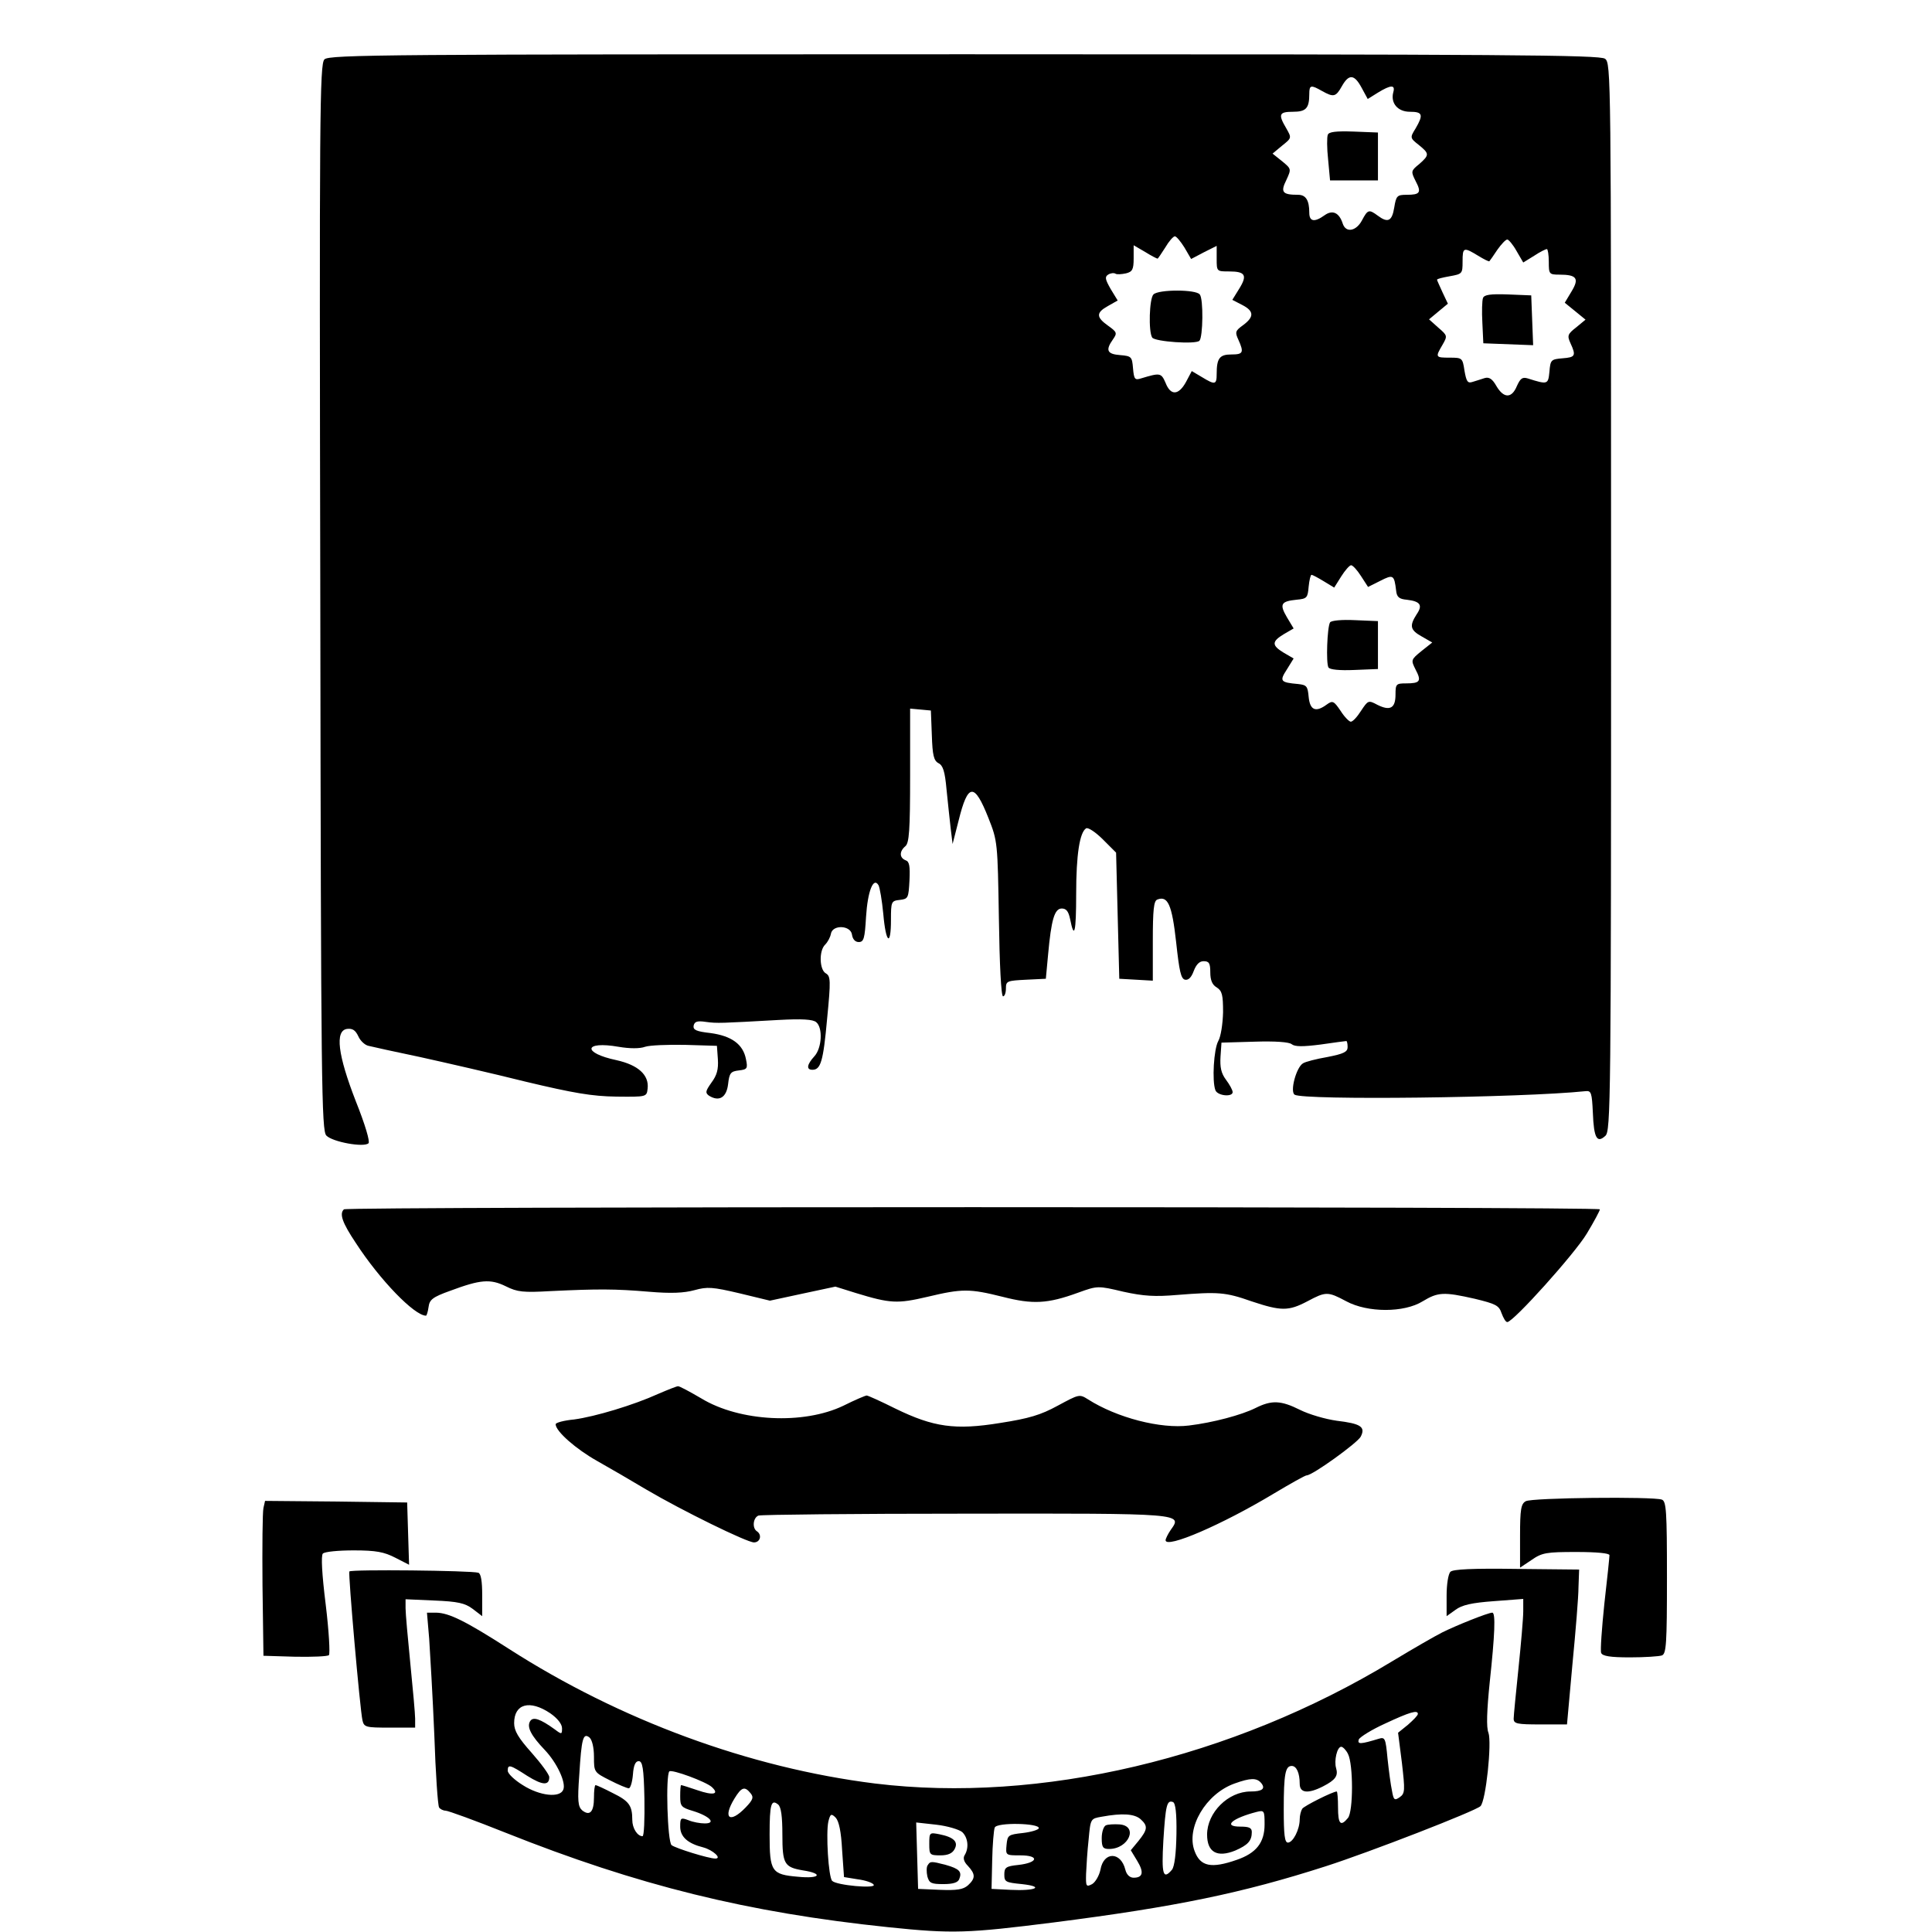 <svg version="1" xmlns="http://www.w3.org/2000/svg" width="806.667" height="806.667" viewBox="0 0 605 605"><path d="M101.6 18.6c-1.5 1.4-1.6 17.2-1.3 168.5.2 153.3.4 167 1.9 168.5 1.9 2 11.8 3.8 13.2 2.4.5-.5-1-5.7-4-13.2-5.6-14.4-6.6-22.1-2.7-22.6 1.7-.2 2.6.4 3.5 2.3.6 1.4 2.1 2.8 3.2 3 1.2.3 8.4 1.9 16.1 3.5 7.7 1.7 22.6 5.1 33 7.7 15.1 3.6 20.9 4.6 28.5 4.7 9.5.1 9.5.1 9.8-2.5.5-4.3-3-7.4-9.7-8.9-10.9-2.3-10.3-6.1.6-4.2 3.5.6 6.7.6 8.3 0 1.5-.5 7.1-.7 12.6-.6l9.9.3.3 4.2c.2 3.2-.3 5-2 7.3-1.9 2.7-2 3.2-.8 4.1 3.2 2 5.5.6 6-3.6.4-3.5.8-4 3.4-4.3 2.6-.3 2.8-.6 2.2-3.5-.9-4.7-4.5-7.3-11.1-8.2-4.5-.5-5.5-1-5.3-2.3.3-1.3 1.1-1.6 3.8-1.2 3.6.5 4.8.4 22.8-.6 7.3-.4 10.8-.2 11.8.7 2.1 1.7 1.8 8.1-.6 10.7-2.3 2.5-2.6 4.2-.6 4.2 2.6 0 3.4-2.6 4.6-15.9 1.2-12.2 1.1-13.4-.4-14.3-2-1.1-2.2-7.1-.2-9 .8-.8 1.6-2.3 1.8-3.4.5-2.9 6.2-2.7 6.6.3.2 1.4 1 2.3 2.1 2.3 1.6 0 1.9-1.1 2.3-7.9.5-8 2.3-12.6 3.9-9.9.4.7 1.1 4.8 1.5 9 .8 9.2 2.4 10.4 2.4 1.9 0-5.8.1-6 2.8-6.3 2.6-.3 2.7-.6 3-6.1.2-4.4 0-5.9-1.2-6.3-2-.8-2-2.8-.1-4.4 1.2-1 1.5-4.8 1.5-22.2v-20.9l3.3.3 3.2.3.3 7.7c.2 6.3.6 8 2.1 8.8 1.4.7 2 2.6 2.5 8.2.4 4 1 9.5 1.3 12.2l.6 4.9 1.9-7.4c2.9-11.7 4.9-11.9 9.3-.8 2.9 7.3 2.9 7.7 3.3 31.6.2 14.2.7 24.3 1.3 24.3.5 0 .9-1.1.9-2.5 0-2.3.4-2.4 6.3-2.7l6.2-.3.7-7.5c1-11 2-14.5 4.3-14.5 1.4 0 2.1.9 2.6 3.3 1.3 6.6 1.9 4.3 1.9-7.9 0-12.3 1.1-19.2 3.1-20.5.6-.4 3 1.2 5.3 3.5l4.1 4.1.5 19.8.5 19.7 5.3.3 5.2.3v-12.4c0-9.8.3-12.6 1.4-13 3.3-1.3 4.6 1.6 5.9 13.3 1 9.2 1.5 11.5 2.8 11.8 1.1.2 2-.8 2.7-2.7.8-2.1 1.8-3.1 3.1-3.1 1.7 0 2.1.6 2.1 3.5 0 2.4.6 3.9 2 4.7 1.7 1.1 2 2.3 2 7.8-.1 3.7-.7 7.6-1.5 9-1.4 2.5-2 12.5-.9 15.4.7 1.8 5.4 2.2 5.4.6 0-.6-.9-2.3-2.1-3.9-1.5-2-1.9-3.9-1.7-7.2l.3-4.4 10.4-.3c6.4-.2 10.8.1 11.6.8 1 .8 3.5.8 9 .1 4.2-.6 7.8-1.1 8.1-1.1.2 0 .4.8.4 1.9 0 1.5-1.2 2.1-6.3 3.1-3.5.6-7 1.5-7.7 2-2.1 1.3-4.1 8.8-2.6 9.8 2.7 1.8 70.9 1 91.1-1.1 1.8-.2 2 .5 2.3 6.8.3 7.9 1.3 9.6 3.9 7.2 1.7-1.5 1.8-9.9 1.8-168.7 0-164.3 0-167.2-1.9-168.6-1.7-1.2-30.6-1.4-200.7-1.4-180.1 0-198.9.1-200.3 1.6zm324.8 8.9l1.9 3.5 3.2-2c4.1-2.5 5.5-2.5 4.8-.1-.9 3.4 1.4 6.1 5.2 6.1 4 0 4.3.9 1.8 5.2-1.8 2.9-1.8 3 1 5.2 3.3 2.7 3.4 3.1.1 6-2.6 2.1-2.6 2.3-1.1 5.3 1.9 3.6 1.4 4.3-2.8 4.3-3 0-3.3.3-3.9 4-.7 4.3-2 4.9-5.2 2.5-2.7-2-3.1-1.9-4.9 1.5-1.8 3.4-5 4-6 1.1-1.1-3.5-3.2-4.5-5.7-2.7-3.2 2.3-4.8 2-4.8-.8 0-3.9-1.1-5.6-3.5-5.6-4.9 0-5.6-.8-3.7-4.6 1.6-3.5 1.6-3.5-1.3-5.9l-3-2.4 3-2.5c3-2.4 3-2.4 1.3-5.4-2.6-4.4-2.3-5.2 2.1-5.2 4.1 0 5.1-1.1 5.1-5.6 0-2.8.5-2.9 4-.9 3.6 2 4.3 1.9 6.2-1.5 2.2-3.9 3.9-3.8 6.2.5zm-55.5 50l2.1 3.6 4-2.1 4-2v4c0 4 0 4 3.9 4 5.1 0 5.8 1.2 3.1 5.5l-2.1 3.4 3.1 1.6c3.7 1.9 3.8 3.7.3 6.3-2.5 1.8-2.6 2.2-1.5 4.6 1.8 4 1.5 4.6-2.2 4.6s-4.6 1.2-4.6 6.1c0 3.4-.5 3.5-4.6 1l-3.2-1.9-1.8 3.4c-2.3 4.2-4.8 4.4-6.4.3-1.4-3.2-1.7-3.2-7.7-1.4-1.9.6-2.2.3-2.5-3.2-.3-3.6-.5-3.8-4-4.1-4.1-.3-4.7-1.5-2.3-4.9 1.4-2 1.3-2.3-1.5-4.3-3.8-2.7-3.8-4.1 0-6.2l3-1.7-2.2-3.6c-1.7-3-1.9-3.8-.8-4.5.8-.5 1.8-.6 2.3-.3.4.3 1.9.2 3.3-.1 2-.5 2.4-1.2 2.4-4.7v-4.1l3.6 2.1c1.9 1.2 3.7 2.1 3.9 2.1.1 0 1.2-1.6 2.4-3.5 1.1-1.9 2.5-3.5 3-3.5s1.8 1.6 3 3.5zm104 1.1l2.1 3.6 3.4-2.1c1.8-1.2 3.6-2.1 4-2.1.3 0 .6 1.8.6 4 0 3.8.1 4 3.3 4 5.5 0 6.3 1.2 3.8 5.3l-2.1 3.5 3.2 2.6 3.3 2.7-2.9 2.4c-2.7 2.1-2.9 2.6-1.8 5 1.8 3.9 1.5 4.4-2.5 4.7-3.6.3-3.8.5-4.1 4.2-.4 4-.5 4.1-6.8 2.1-1.7-.5-2.3 0-3.4 2.4-1.6 3.9-4.1 3.9-6.4 0-1.3-2.3-2.3-2.9-3.7-2.5-1 .3-2.7.9-3.8 1.2-1.5.5-1.9-.1-2.5-3.5-.6-4-.7-4.1-4.6-4.1-4.5 0-4.6-.1-2.3-4 1.6-2.8 1.6-2.9-1.3-5.4l-2.9-2.6 3-2.5 2.9-2.4-1.7-3.6c-.9-2-1.7-3.7-1.7-3.9 0-.3 1.8-.7 4-1.1 3.9-.7 4-.8 4-4.6 0-4.5.3-4.6 4.9-1.8 1.8 1.1 3.4 1.9 3.5 1.7.2-.2 1.3-1.8 2.5-3.6 1.2-1.7 2.6-3.2 3.1-3.2.4 0 1.8 1.6 2.9 3.6zm-48.7 101.8l2.2 3.4 3.8-1.9c4.1-2.1 4.4-1.9 5 3.1.2 2 1 2.6 3.3 2.8 4.3.5 5.1 1.7 3.1 4.6-2.3 3.6-2 4.9 1.6 6.9l3.3 1.9-3.4 2.7c-3.3 2.7-3.3 2.8-1.8 5.8 1.9 3.6 1.4 4.3-3 4.3-3.1 0-3.3.2-3.3 3.5 0 4.3-1.7 5.2-5.7 3.2-2.8-1.5-2.9-1.4-5.1 1.9-1.2 1.9-2.6 3.4-3.2 3.4-.5 0-2-1.5-3.2-3.4-2.1-3.1-2.5-3.3-4.3-2-3.5 2.6-5.3 1.8-5.7-2.4-.3-3.3-.6-3.7-3.3-4-5.6-.5-5.9-.9-3.5-4.6l2.1-3.4-3.1-1.8c-3.8-2.3-3.8-3.5 0-5.8l3.1-1.8-2.1-3.5c-2.4-4.1-1.9-5 3-5.5 3.3-.3 3.5-.6 3.8-4.1.2-2 .6-3.7.9-3.7.3 0 2 .9 3.8 2l3.3 2 2.2-3.5c1.2-1.9 2.6-3.5 3.1-3.5s1.9 1.5 3.1 3.4z"/><path d="M415.8 42.2c-.3.7-.3 4.2.1 7.8l.6 6.5h15v-15l-7.6-.3c-5.6-.2-7.8.1-8.1 1zM361.2 92.2c-1.3 1.3-1.6 11.6-.4 13.5.8 1.3 13.7 2.2 14.8 1 1.1-1.1 1.3-13.1.1-14.5-1.2-1.6-12.9-1.6-14.5 0zM464.4 93.3c-.3.8-.4 4.3-.2 7.8l.3 6.4 7.8.3 7.8.3-.3-7.8-.3-7.8-7.3-.3c-5.5-.2-7.4.1-7.8 1.1zM416.5 194.9c-.9 1.5-1.3 12.8-.5 14.1.4.7 3.5 1 8.1.8l7.4-.3v-15l-7.2-.3c-4.1-.2-7.4.1-7.8.7zM107.7 378.7c-1.5 1.4-.5 4.2 3.7 10.5 7.6 11.7 18.4 22.8 22 22.8.2 0 .6-1.2.8-2.7.3-2.3 1.2-3.1 6.8-5.1 9.4-3.5 12.5-3.8 17.4-1.4 3.6 1.8 5.4 2 14.1 1.5 14.8-.7 20-.7 30.7.2 7 .6 11 .4 14.3-.5 4-1.1 5.6-1 14.1 1l9.5 2.3 10.2-2.2 10.3-2.2 6.4 2c10.8 3.3 13 3.4 22.4 1.2 10.9-2.6 13.2-2.6 23.6 0 9.4 2.4 14 2.2 23.6-1.3 6.1-2.2 6.2-2.2 14.2-.3 6.4 1.4 9.9 1.6 16.9 1 12.7-1 15-.9 23.2 2 9.3 3.1 11.6 3.1 17.5 0 5.8-3.1 6.4-3.1 12.2 0 6.7 3.6 18.1 3.6 23.9 0 4.8-2.9 6.6-3 16.3-.8 6.6 1.6 7.6 2.1 8.4 4.5.6 1.6 1.3 2.8 1.8 2.8 1.9 0 21.2-21.5 24.9-27.7 2.3-3.8 4.1-7.2 4.1-7.6 0-.9-392.4-.9-393.3 0zM206.1 436.5c-7.7 3.5-19.7 7.1-26.3 8-3.2.3-5.8 1-5.8 1.5 0 2.2 6.4 7.8 13 11.5 3.9 2.2 10.8 6.2 15.3 8.9 11.2 6.6 31.6 16.6 33.8 16.6 2 0 2.6-2.4.9-3.5-1.5-1-1.2-4.2.5-4.9.9-.3 30-.6 64.7-.6 68.8-.1 68.1-.1 64.4 5.1-.9 1.3-1.6 2.8-1.6 3.2 0 2.8 17.8-4.9 33.9-14.6 5.2-3.1 9.8-5.7 10.3-5.7 1.8 0 15.8-10.1 16.9-12.1 1.6-3.1 0-4.1-7.5-5-3.6-.5-8.7-2-11.5-3.4-6-3-8.9-3.1-13.9-.6-4.4 2.2-13.4 4.6-20.9 5.5-8.8 1.1-22.5-2.4-31.6-8.2-2.7-1.7-2.8-1.6-9.5 2-5.3 2.9-9 4-18 5.4-14.1 2.3-20.9 1.3-32.8-4.5-4.6-2.3-8.6-4.1-9-4.1-.4 0-3.7 1.4-7.3 3.2-12.5 6-32.5 5-44.5-2.3-3.6-2.1-6.9-3.9-7.3-3.8-.4 0-3.2 1.1-6.2 2.4zM477.8 470.1c-1.5.8-1.8 2.5-1.8 10.9v9.9l3.6-2.4c3.3-2.3 4.7-2.5 14-2.5 6.6 0 10.4.4 10.4 1s-.7 7.4-1.6 15.2c-.8 7.7-1.3 14.7-1 15.4.4 1 2.8 1.4 9 1.4 4.6 0 9.1-.3 10-.6 1.4-.5 1.6-3.6 1.6-24.4 0-20.8-.2-23.9-1.6-24.4-2.7-1-40.8-.6-42.6.5zM82.5 472.2c-.3 1.3-.4 12.2-.3 24.3l.3 22 9.9.3c5.5.1 10.2-.1 10.6-.5.4-.4 0-7.6-1-15.8-1.2-9.6-1.5-15.4-.9-16 .6-.6 4.9-1 9.7-1 7 0 9.5.5 13 2.3l4.3 2.2-.3-9.7-.3-9.8-22.2-.3L83 470l-.5 2.2z"/><path d="M109.4 492.1c-.4.7 3.3 42.9 4.1 46.6.5 2.2 1.1 2.3 8.5 2.3h8v-2.8c0-1.5-.7-9.2-1.5-17.2s-1.5-15.8-1.5-17.4v-2.8l9 .4c7.3.3 9.6.8 12 2.6l3 2.3v-6.6c0-4.4-.4-6.7-1.2-7-2.3-.7-39.9-1.1-40.4-.4zM454.2 492.2c-.7.7-1.2 4-1.2 7.5v6.4l2.8-2c2-1.5 5.1-2.2 12-2.7l9.2-.7v3.9c0 2.1-.7 10.2-1.5 17.9-.8 7.7-1.5 14.8-1.5 15.7 0 1.6 1.1 1.8 8.4 1.8h8.3l1.7-18.8c1-10.3 1.9-21.2 1.9-24.2l.2-5.5-19.6-.2c-13.8-.2-19.9.1-20.7.9z"/><path d="M134.4 513.2c.3 4.6 1.1 18.1 1.6 30 .4 12 1.1 22.2 1.5 22.8.3.5 1.3 1 2 1 .8 0 9.3 3.1 18.8 6.9 41.4 16.5 75.7 25 119.9 29.6 20.2 2.1 24.8 1.9 51.8-1.5 38.3-4.9 59.1-9.2 85.2-17.6 13.7-4.4 46.9-17.3 48.4-18.8 1.7-1.6 3.6-19.9 2.5-23-.7-1.6-.5-7 .4-15.8 1.6-14.9 1.9-21.8.8-21.8-1.3 0-11.3 4-15.7 6.2-2.2 1.1-9.3 5.2-15.6 9-50.3 30.5-110.4 44.6-162 38.3-39.3-4.9-79.8-19.8-114.7-42.2-13.7-8.8-18.7-11.2-22.7-11.3h-2.9l.7 8.2zm37.9 23.3c2.3 1.6 3.7 3.4 3.7 4.7 0 1.9-.1 2-2.2.4-4.7-3.4-6.9-4.1-7.8-2.6-1.1 1.8.3 4.5 4.6 9 3.8 4 6.7 10.2 5.8 12.4-1 2.7-7.4 2-12.7-1.4-2.6-1.6-4.7-3.6-4.7-4.5 0-2.1.7-1.9 6.1 1.6 4.8 3 6.9 3.1 6.9.4 0-.8-2.5-4.2-5.5-7.6-4.2-4.7-5.5-6.9-5.5-9.3 0-6.1 4.9-7.4 11.3-3.1zm271.7.2c0 .5-1.4 1.9-3.1 3.4l-3.1 2.5 1.2 9.4c1 8.7 1 9.6-.7 10.8-1.6 1.1-1.9.9-2.4-2-.4-1.8-1-6.4-1.4-10.1-.6-6.5-.8-6.8-2.8-6.2-5.6 1.7-6.7 1.8-6.2.2.4-.8 4.1-3.1 8.3-5 7.7-3.6 10.2-4.3 10.2-3zm-258 13.4c0 4.8 0 4.9 5 7.4 2.7 1.4 5.4 2.5 5.9 2.5s1.1-1.9 1.3-4.3c.2-2.9.8-4.2 1.8-4.2 1.2 0 1.6 2.1 1.8 11.7.1 6.5-.1 11.8-.6 11.8-1.6 0-3.2-2.5-3.2-5.1 0-4.5-1-5.9-6.1-8.4-2.7-1.4-5.1-2.5-5.4-2.5-.3 0-.5 1.8-.5 3.9 0 4.5-1.3 5.9-3.7 4-1.3-1.2-1.5-2.9-.9-11.1.7-11.4 1.2-13.3 3.2-11.7.8.7 1.4 3.1 1.4 6zm236.1-.9c1.7 3.2 1.7 18.1 0 20.1-2.3 2.8-3.1 1.9-3.1-3.3 0-2.8-.2-5-.4-5-1.2 0-10.2 4.5-10.8 5.4-.4.6-.8 2.1-.8 3.3 0 3.2-2.1 7.3-3.7 7.3-1 0-1.3-2.4-1.3-10.4 0-11.1.5-13.6 2.5-13.6 1.5 0 2.5 2.2 2.5 5.6 0 2.9 2.6 3.2 7.3.8 3.9-2 4.8-3.3 4.1-5.7-.7-2.3.3-6.7 1.6-6.7.5 0 1.5 1 2.1 2.2zm-199.2 10.4c2.5 2.3.4 2.7-4.5 1-2.6-.9-4.9-1.6-5.1-1.6-.2 0-.3 1.6-.3 3.5 0 3.1.3 3.5 4 4.6 5.2 1.6 7.4 3.9 3.7 3.9-1.4 0-3.7-.4-5.1-1-2.4-.9-2.6-.8-2.6 2 0 3.2 2.4 5.3 7.2 6.5 3 .8 6 3.5 3.8 3.5-2.1 0-12.4-3.2-13.7-4.2-1.3-1.1-1.9-21.8-.7-23.1.8-.7 11.4 3.2 13.3 4.9zm172-1.3c1.5 1.8.4 2.7-3.3 2.7-7 0-13.6 6.6-13.6 13.5 0 5.5 3.1 7.3 8.8 5 3.9-1.7 5.2-3 5.2-5.8 0-1.3-.8-1.7-3.6-1.7-5.6 0-2.6-2.6 5.1-4.6 2.4-.6 2.5-.4 2.5 3.9 0 5.7-2.6 9-8.7 11.1-8 2.8-11.4 2.1-13.2-2.7-2.8-7.3 3.5-18 12.5-21.2 5-1.8 6.9-1.8 8.3-.2zM235 561.5c1.1 1.3.8 2.1-1.5 4.5-5 5.2-7.3 3.4-3.5-2.8 2.2-3.6 3.2-3.9 5-1.7zm10 13c0 9.2.6 10.2 6.4 11.2 6.6 1 5.4 2.7-1.5 2-8.3-.7-8.9-1.6-8.9-13.2 0-9.6.5-11.2 2.7-9.4.9.8 1.3 3.7 1.3 9.4zm123.4-.2c-.1 6.1-.6 10.2-1.4 11.2-2.8 3.3-3.3 1.5-2.7-9.1.7-11.1 1.1-12.8 3-12.1.8.3 1.2 3.5 1.1 10zm-104.7 5l.6 8.5 4.3.7c2.4.3 4.7 1.1 5 1.7.8 1.3-11.6.2-13-1.2-1.2-1.2-2-15.1-1.2-18.6.6-2.4.9-2.6 2.3-1.2 1 1.1 1.7 4.3 2 10.1zm93.5-9.6c2.3 2.1 2.2 3.2-.7 6.8l-2.4 2.9 2 3.3c2.2 3.6 1.8 5.3-1.1 5.3-1.2 0-2.2-.9-2.6-2.5-1.4-5.7-6.8-5.8-7.8 0-.4 1.9-1.6 3.9-2.6 4.5-1.9 1-2 .7-1.9-3.2.1-2.4.4-7.2.8-10.8.6-6.5.6-6.5 4.1-7.1 6.5-1.2 10.3-.9 12.2.8zm-55.9 4c1.8 1.7 2.2 4.9.8 7.2-.6.9-.3 2.1 1 3.4 2.4 2.6 2.4 3.9 0 6.1-1.5 1.3-3.4 1.6-8.7 1.4l-6.9-.3-.3-10.4-.3-10.4 6.3.7c3.5.4 7.1 1.5 8.1 2.3zm24-1.2c-.1.5-2.4 1.2-5 1.5-4.6.5-4.8.7-5.1 3.7-.3 3.3-.3 3.3 4.3 3.3 6.1 0 5.6 2.3-.6 3-3.9.4-4.4.8-4.4 3 0 2.3.4 2.5 5.5 3 7.3.8 4.3 2.2-3.6 1.8l-5.9-.3.2-8.9c.1-5 .5-9.6.8-10.3.6-1.7 14.1-1.4 13.8.2z"/><path d="M346.3 571.6c-.7.3-1.3 2.1-1.3 4 0 2.9.4 3.4 2.3 3.4 6.2 0 9.3-7.3 3.2-7.7-1.6-.1-3.6 0-4.2.3zM291 577.4c0 3.4.1 3.6 3.5 3.6 2.3 0 3.7-.6 4.4-1.9 1.3-2.3-.2-3.8-4.7-4.7-3.1-.6-3.2-.6-3.2 3zM290.5 584.1c-.4.5-.4 2.1-.1 3.5.6 2.1 1.2 2.4 5 2.4 3.1 0 4.6-.5 5-1.6.9-2.3 0-3.2-4.2-4.4-4.6-1.2-4.9-1.2-5.7.1z"/></svg>
